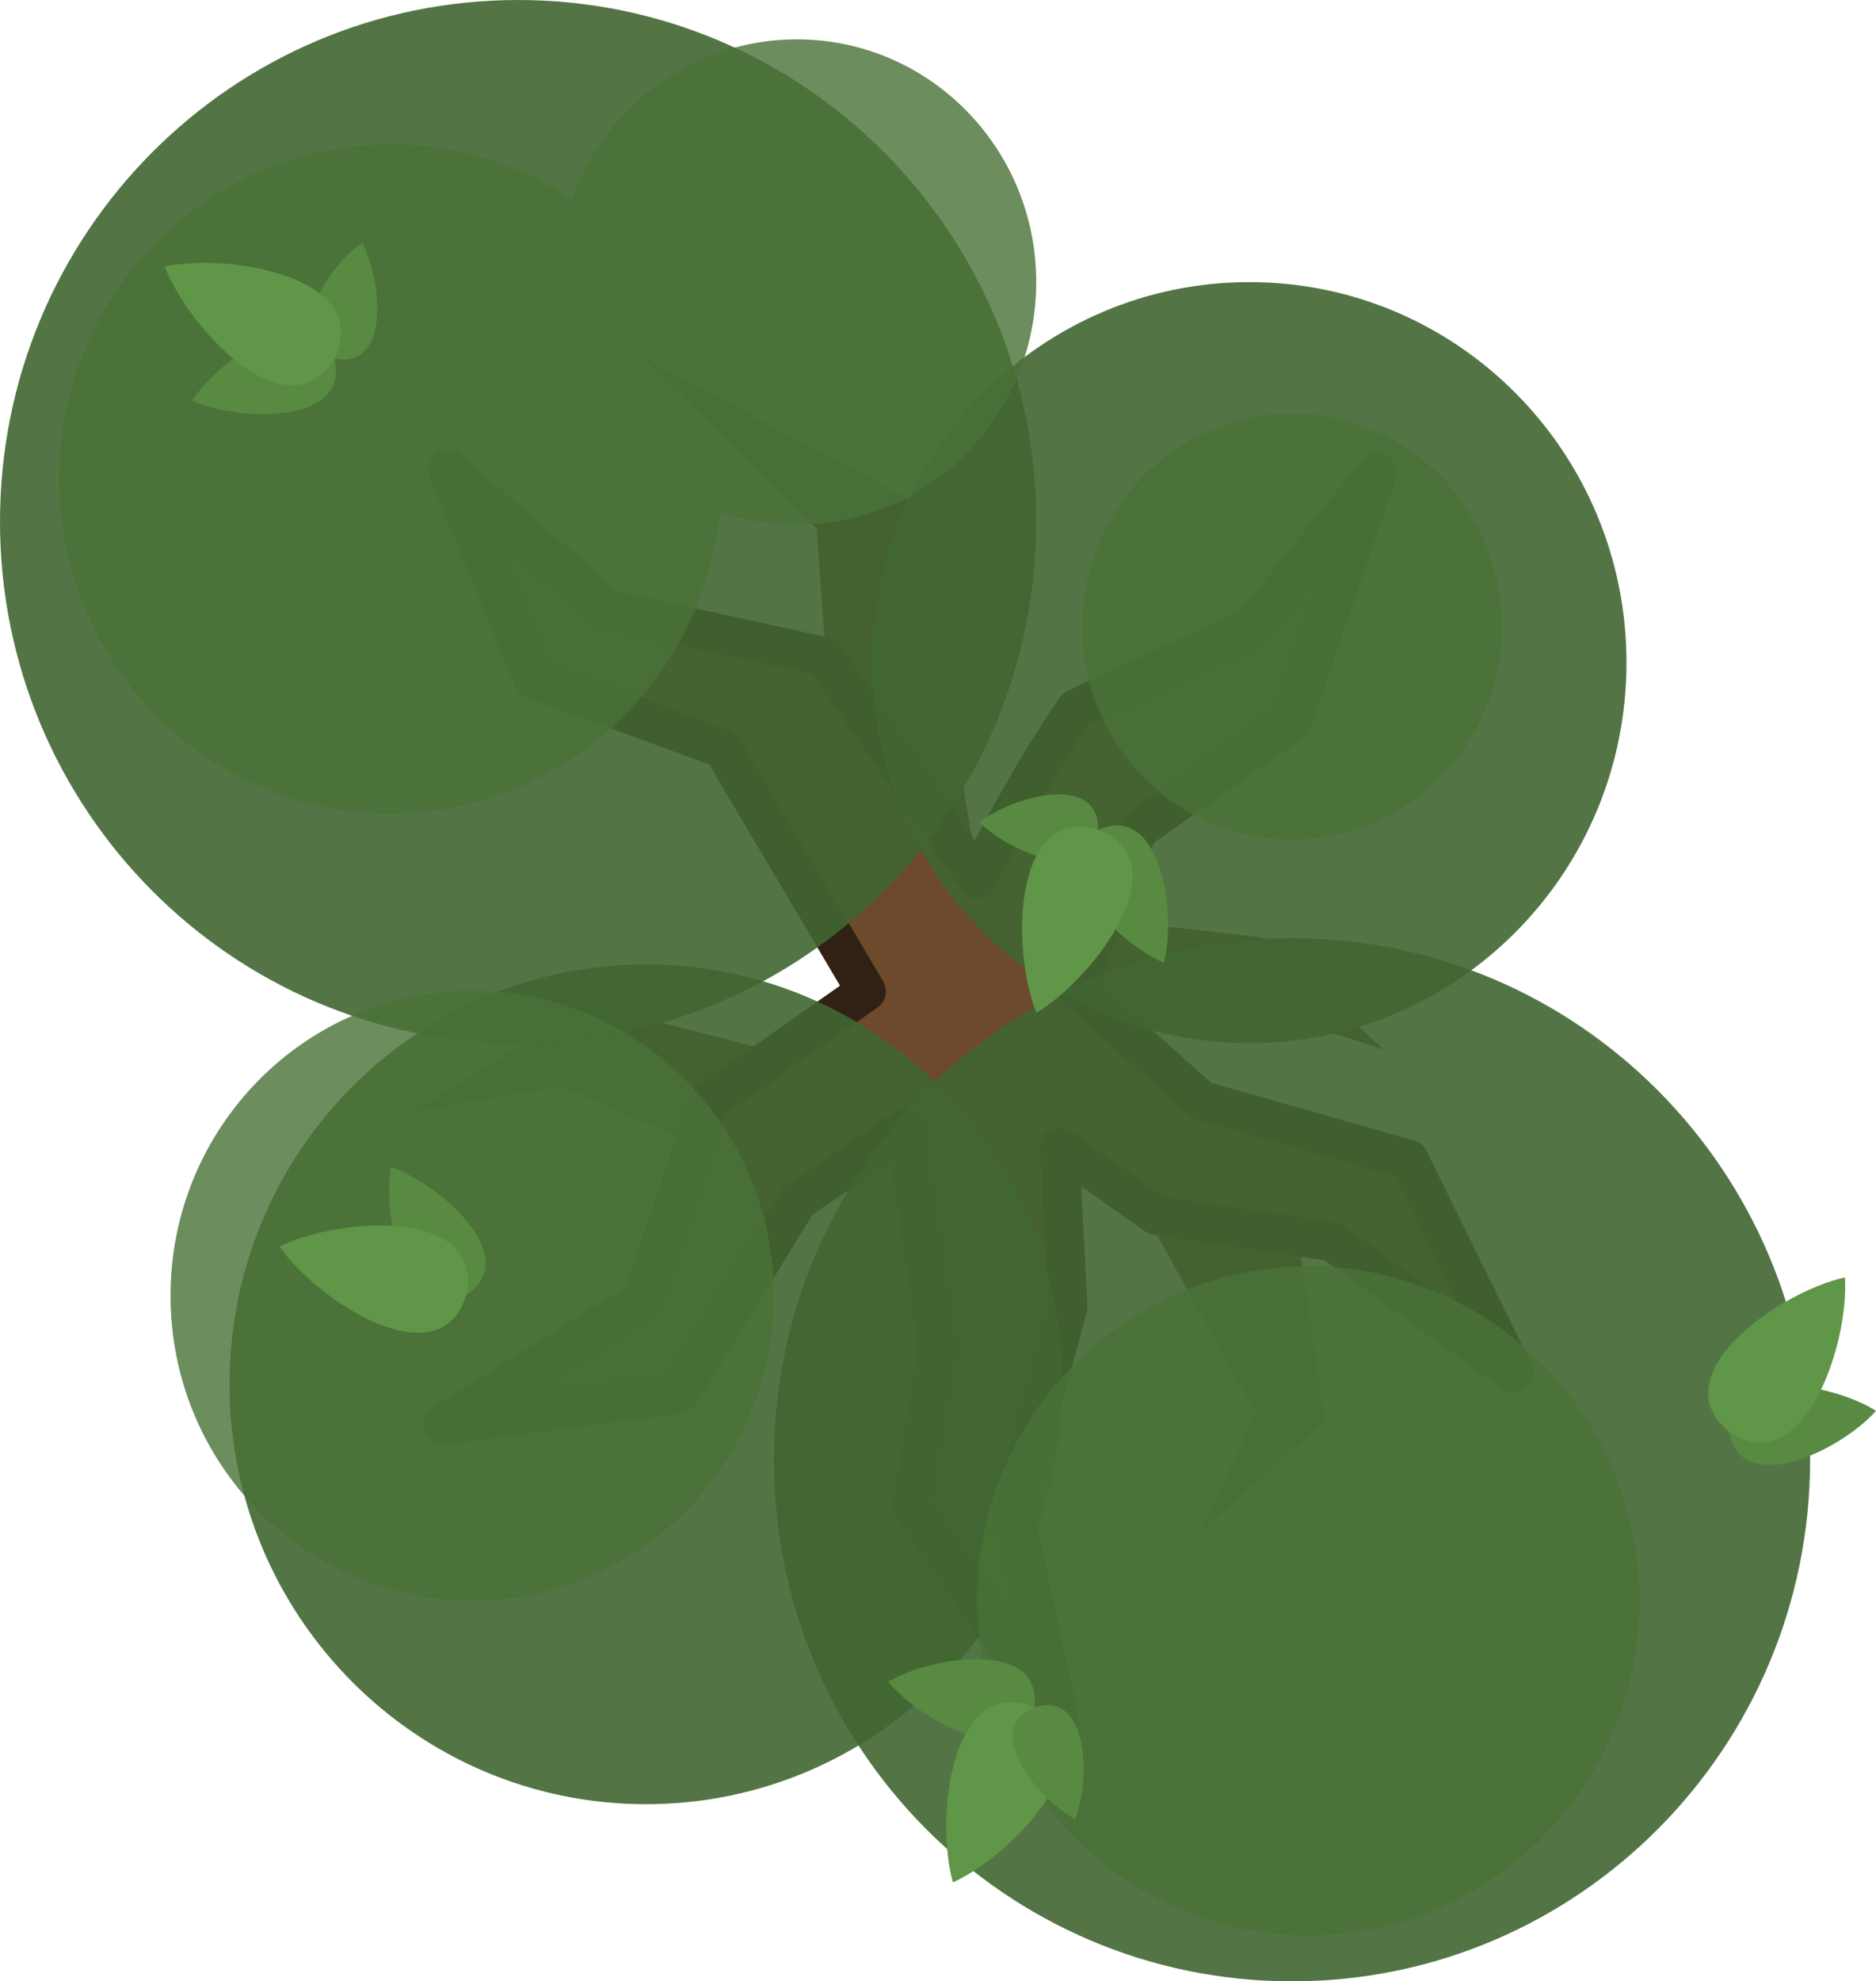 <?xml version="1.0" encoding="UTF-8" standalone="no"?>
<svg
   width="525"
   height="554.284"
   viewBox="0 0 525 554.284"
   fill="none"
   version="1.1"
   id="svg48"
   sodipodi:docname="tree_oak_2.svg"
   inkscape:version="1.1.2 (0a00cf5339, 2022-02-04)"
   xmlns:inkscape="http://www.inkscape.org/namespaces/inkscape"
   xmlns:sodipodi="http://sodipodi.sourceforge.net/DTD/sodipodi-0.dtd"
   xmlns="http://www.w3.org/2000/svg"
   xmlns:svg="http://www.w3.org/2000/svg">
  <defs
     id="defs52" />
  <sodipodi:namedview
     id="namedview50"
     pagecolor="#505050"
     bordercolor="#ffffff"
     borderopacity="1"
     inkscape:pageshadow="0"
     inkscape:pageopacity="0"
     inkscape:pagecheckerboard="1"
     showgrid="false"
     width="286.045px"
     inkscape:zoom="1.4420529"
     inkscape:cx="335.63262"
     inkscape:cy="266.28704"
     inkscape:window-width="2560"
     inkscape:window-height="1372"
     inkscape:window-x="0"
     inkscape:window-y="0"
     inkscape:window-maximized="1"
     inkscape:current-layer="svg48"
     height="604.001px" />
  <path
     d="m 354.228,262.459 c 0,0 -34.872,-4.588 -47.72,-4.588 l -33.037,-14.683 -17.436,-102.781 -76.168,-40.378 48.638,47.72 2.753,37.625 11.93,90.851 -32.119,16.518 -46.802,-11.93 -48.638,30.284 41.296,-7.342 35.79,15.601 60.567,-5.506 44.049,5.506 25.695,24.778 28.448,51.391 -15.601,33.037 34.872,-31.201 -7.342,-50.473 -48.638,-56.897 33.037,-9.177 39.461,12.848 c -9.789,-8.87 -33.037,-31.201 -33.037,-31.201 z"
     fill="#5b3e24"
     id="path2"
     style="stroke-width:1.835" />
  <path
     d="m 253.378,315.619 -29.968,20.174 -33.25,54.114 -66.336,8.76 55.795,-35.136 18.844,-55.366 43.948,-30.831 -40.202,-67.938 -53.008,-19.499 -23.884,-58.58 45.282,39.258 60.05,13.14 42.823,62.131 c 15.01,-29.931 27.637,-47.626 27.637,-47.626 l 49.447,-22.942 34.872,-43.131 -23.86,69.744 -43.131,30.284 -17.328,44.278 35.129,31.405 58.012,16.518 29.366,59.65 -50.861,-36.708 -49.166,-7.342 -27.075,-19.059 2.298,44.754 -15.246,56.464 12.949,59.65 -41.397,-60.567 7.342,-44.049 z"
     fill="#6d4a2c"
     stroke="#1b1917"
     stroke-width="11.012"
     stroke-miterlimit="16"
     stroke-linejoin="round"
     id="path4"
     style="stroke:#312114;stroke-opacity:1" />
  <path
     opacity="0.95"
     d="m 216.575,408.371 c 0,80.586 64.917,145.913 144.995,145.913 80.078,0 144.995,-65.327 144.995,-145.913 0,-80.586 -64.917,-145.913 -144.995,-145.913 -80.078,0 -144.995,65.327 -144.995,145.913 z"
     fill="#3a4f3f"
     id="path6"
     style="stroke-width:1.835;fill:#416631;fill-opacity:0.949" />
  <path
     opacity="0.95"
     d="m -7.5e-6,145.913 c 0,80.586 64.917,145.913 144.995,145.913 80.078,0 144.995,-65.327 144.995,-145.913 C 289.99,65.327 225.072,0 144.995,0 64.917,0 -7.5e-6,65.327 -7.5e-6,145.913 Z"
     fill="#3a4f3f"
     id="path8"
     style="stroke-width:1.835;fill:#416631;fill-opacity:0.949" />
  <path
     opacity="0.95"
     d="m 64.238,387.265 c 0,64.873 52.18,117.464 116.546,117.464 64.367,0 116.546,-52.591 116.546,-117.464 0,-64.873 -52.18,-117.464 -116.546,-117.464 -64.367,0 -116.546,52.591 -116.546,117.464 z"
     fill="#3a4f3f"
     id="path10"
     style="stroke-width:1.835;fill:#416631;fill-opacity:0.949" />
  <path
     opacity="0.85"
     d="m 273.471,447.832 c 0,51.697 41.498,93.604 92.687,93.604 51.189,0 92.687,-41.907 92.687,-93.604 0,-51.695 -41.497,-93.604 -92.687,-93.604 -51.189,0 -92.687,41.909 -92.687,93.604 z"
     fill="#485e52"
     id="path12"
     style="stroke-width:1.835;fill:#497237;fill-opacity:0.949" />
  <path
     opacity="0.95"
     d="m 244.105,185.373 c 0,58.793 47.25,106.452 105.534,106.452 58.285,0 105.534,-47.659 105.534,-106.452 0,-58.792 -47.249,-106.452 -105.534,-106.452 -58.284,0 -105.534,47.66 -105.534,106.452 z"
     fill="#3a4f3f"
     id="path14"
     style="stroke-width:1.835;fill:#416631;fill-opacity:0.949" />
  <path
     opacity="0.85"
     d="m 47.72,362.487 c 0,47.134 37.8,85.345 84.427,85.345 46.628,0 84.427,-38.211 84.427,-85.345 0,-47.134 -37.8,-85.345 -84.427,-85.345 -46.628,0 -84.427,38.211 -84.427,85.345 z"
     fill="#485e52"
     id="path16"
     style="stroke-width:1.835;fill:#497237;fill-opacity:0.949" />
  <path
     opacity="0.85"
     d="m 302.837,175.279 c 0,32.943 26.295,59.65 58.732,59.65 32.437,0 58.732,-26.707 58.732,-59.65 0,-32.944 -26.295,-59.65 -58.732,-59.65 -32.437,0 -58.732,26.706 -58.732,59.65 z"
     fill="#485e52"
     id="path18"
     style="stroke-width:1.835;fill:#497237;fill-opacity:0.949" />
  <path
     opacity="0.85"
     fill-rule="evenodd"
     clip-rule="evenodd"
     d="m 201.444,143.239 c 6.765,2.329 14.015,3.591 21.555,3.591 36.998,0 66.991,-30.404 66.991,-67.909 0,-37.505 -29.994,-67.909 -66.991,-67.909 -28.949,0 -53.61,18.615 -62.97,44.681 -14.593,-9.682 -32.057,-15.315 -50.823,-15.315 -51.189,0 -92.687,41.908 -92.687,93.604 0,51.697 41.498,93.604 92.687,93.604 48.096,0 87.637,-36.998 92.239,-84.348 z"
     fill="#485e52"
     id="path20"
     style="stroke-width:1.835;fill:#497237;fill-opacity:0.949" />
  <path
     d="m 248.547,470.477 c 9.144,11.097 36.75,25.912 40.898,7.163 2.476,-19.042 -28.524,-14.498 -40.896,-7.173 l -0.007,-0.002 c 0,0.002 0.005,0.009 0.005,0.011 z"
     fill="#5f926a"
     id="path22"
     style="stroke-width:1.835;fill:#588a42;fill-opacity:1" />
  <path
     d="m 266.673,526.618 0.007,-0.013 c 17.064,-7.731 45.014,-37.399 22.764,-48.964 -23.179,-9.564 -27.857,30.93 -22.775,48.961 l -0.006,0.011 c 0.002,-0.002 0.006,-0.004 0.007,-0.004 0,0.004 0.002,0.005 0.002,0.009 z"
     fill="#587e60"
     id="path24"
     style="stroke-width:1.835;fill:#609648;fill-opacity:1" />
  <path
     d="m 300.873,508.928 -0.004,-0.007 c 4.366,-10.92 3.928,-36.161 -11.423,-31.28 -14.887,6.16 1.042,25.745 11.418,31.282 l 0.002,0.007 c -0.002,0.002 0,-0.002 0,0 0.002,0 0.004,-0.004 0.007,-0.002 z"
     fill="#77a37a"
     id="path26"
     style="stroke-width:1.835;fill:#588a42;fill-opacity:1" />
  <path
     d="m 109.422,326.47 c -2.518,14.156 4.104,44.78 21.066,35.781 16.102,-10.462 -7.459,-31.115 -21.057,-35.786 l -0.006,-0.005 c 0,0.002 -0.002,0.009 -0.004,0.011 z"
     fill="#77a37a"
     id="path28"
     style="stroke-width:1.835;fill:#588a42;fill-opacity:1" />
  <path
     d="m 78.2,348.714 0.013,0.004 c 10.689,15.384 44.926,37.506 52.275,13.532 5.212,-24.528 -35.459,-21.804 -52.273,-13.543 l -0.013,-0.004 c 0.002,0.002 0.005,0.006 0.005,0.006 -0.004,0.002 -0.005,0.004 -0.007,0.005 z"
     fill="#5f926a"
     id="path30"
     style="stroke-width:1.835;fill:#609648;fill-opacity:1" />
  <path
     d="m 325.734,269.367 c -13.224,-5.644 -35.223,-27.951 -18.405,-37.218 17.57,-7.745 21.953,23.276 18.414,37.214 l 0.004,0.006 c -0.004,0 -0.009,-0.002 -0.013,-0.002 z"
     fill="#5f926a"
     id="path32"
     style="stroke-width:1.835;fill:#588a42;fill-opacity:1" />
  <path
     d="m 274.088,230.008 h 0.007 c 9.247,-7.268 33.586,-13.965 33.233,2.14 -1.712,16.019 -24.994,6.259 -33.233,-2.133 0,-0.002 -0.006,-0.005 -0.007,-0.007 z"
     fill="#77a37a"
     id="path34"
     style="stroke-width:1.835;fill:#588a42;fill-opacity:1" />
  <path
     d="m 290.025,283.313 0.006,-0.015 c -7.018,-17.368 -6.785,-58.13 17.3,-51.152 23.377,9.069 -1.171,41.61 -17.289,51.156 l -0.006,0.015 c 0,-0.002 -0.002,-0.007 -0.002,-0.007 -0.004,0.004 -0.007,0.004 -0.009,0.004 z"
     fill="#587e60"
     id="path36"
     style="stroke-width:1.835;fill:#609648;fill-opacity:1" />
  <path
     d="m 53.767,112.112 c 7.808,-12.075 33.527,-29.966 39.802,-11.818 4.651,18.63 -26.666,17.681 -39.8,11.827 l -0.005,0.002 c 0,-0.002 0.004,-0.008 0.004,-0.011 z"
     fill="#5f926a"
     id="path38"
     style="stroke-width:1.835;fill:#588a42;fill-opacity:1" />
  <path
     d="m 101.326,67.9 -0.002,0.008 c 5.592,10.346 8.059,35.469 -7.753,32.386 -15.494,-4.407 -1.923,-25.693 7.745,-32.387 0.002,-7.34e-4 0.007,-0.004 0.009,-0.006 z"
     fill="#77a37a"
     id="path40"
     style="stroke-width:1.835;fill:#588a42;fill-opacity:1" />
  <path
     d="m 46.088,74.553 0.013,0.008 c 18.308,-3.968 58.438,3.184 47.472,25.734 -12.906,21.499 -40.806,-8.219 -47.476,-25.724 l -0.015,-0.008 c 0.002,1.84e-4 0.007,-5.5e-4 0.007,-9.17e-4 -0.002,-0.004 -0.002,-0.007 -0.002,-0.009 z"
     fill="#587e60"
     id="path42"
     style="stroke-width:1.835;fill:#609648;fill-opacity:1" />
  <path
     d="m 524.99,394.681 c -12.133,-7.716 -42.971,-13.246 -41.104,5.864 3.547,18.871 31.612,4.945 41.106,-5.855 H 525 c -0.002,-0.002 -0.009,-0.006 -0.01,-0.009 z"
     fill="#77a37a"
     id="path44"
     style="stroke-width:1.835;fill:#588a42;fill-opacity:1" />
  <path
     d="m 516.302,357.342 -0.008,0.011 c -18.294,4.032 -51.782,27.274 -32.408,43.192 20.698,14.154 33.657,-24.493 32.417,-43.185 l 0.008,-0.011 c -0.002,0.002 -0.006,0.002 -0.008,0.002 7.3e-4,-0.004 -1.8e-4,-0.006 -10e-4,-0.009 z"
     fill="#5f926a"
     id="path46"
     style="stroke-width:1.835;fill:#609648;fill-opacity:1" />
</svg>
